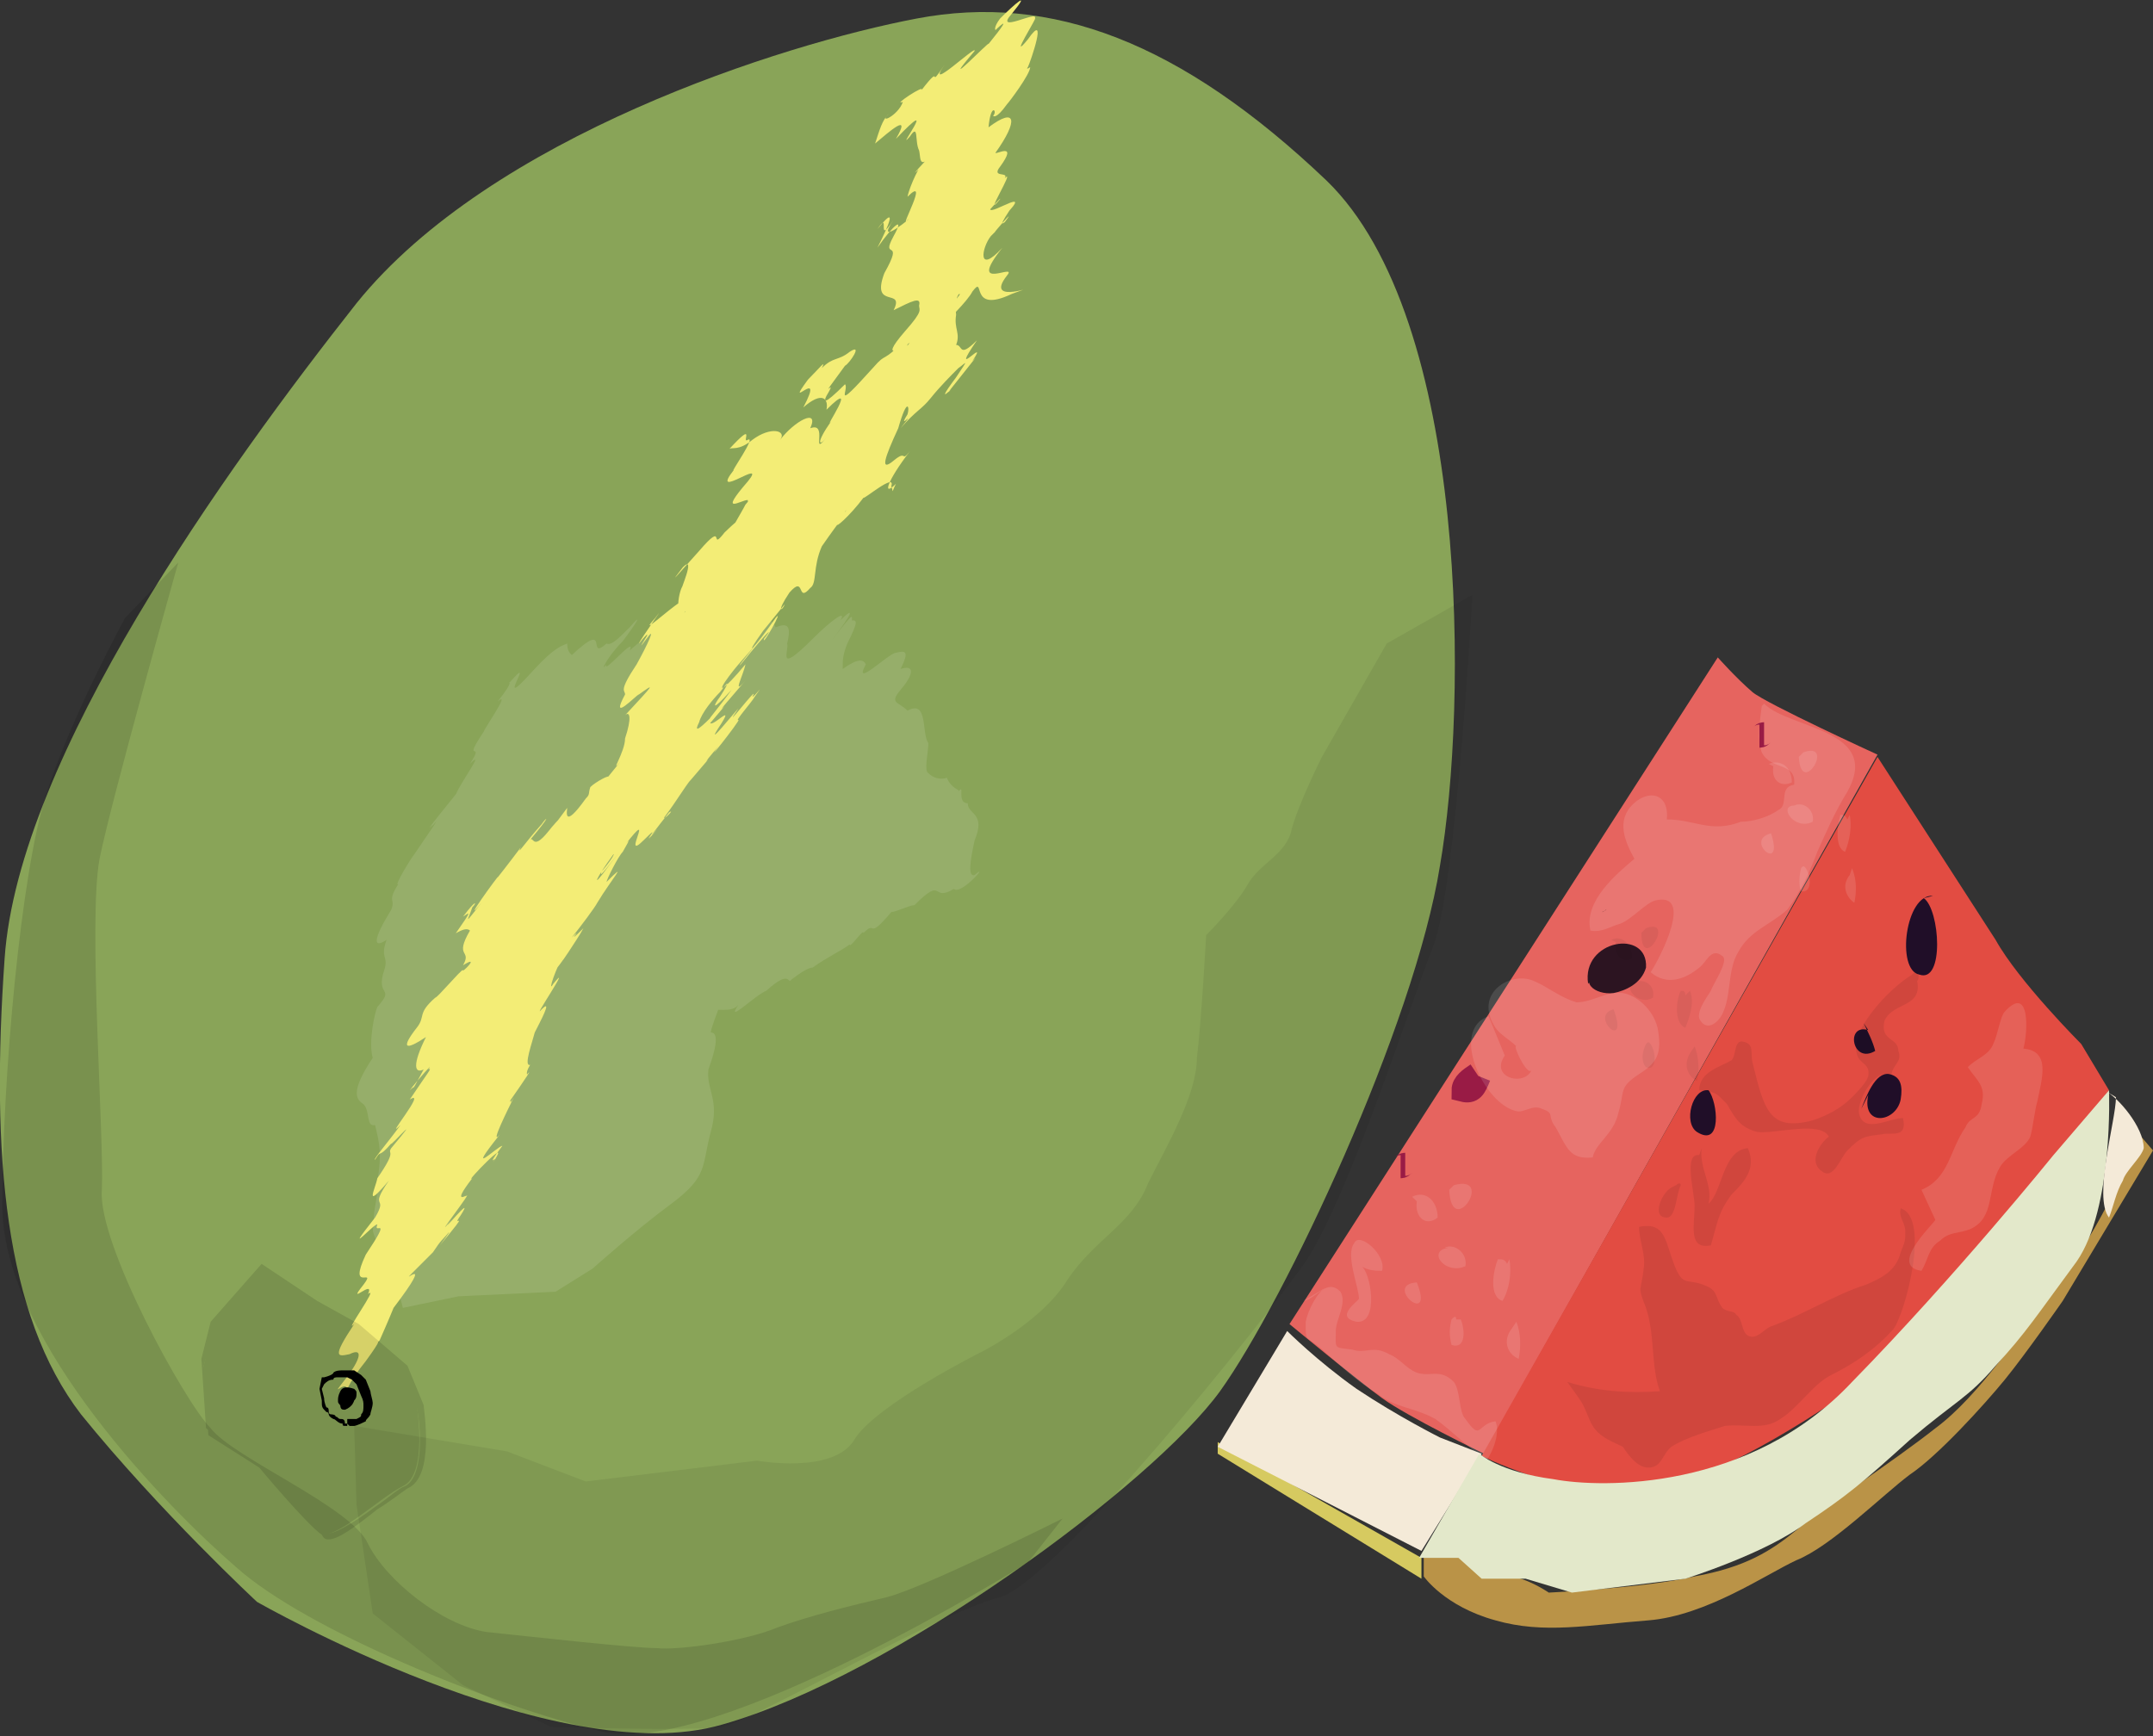 <svg xmlns="http://www.w3.org/2000/svg" viewBox="0 0 93 75"><rect x="0" y="0" width="93" height="75" fill="#333333" stroke="none"/><path fill="#89A458" d="M11.1 69.2s12.9 7.4 20.1 5.3c7.4-2.1 18.6-10.4 21.5-14.4 2.8-3.9 8.4-15.8 9.5-22.7 1.2-6.9 1.3-23.6-4.9-29.6-6.3-6-11.9-8.1-17.7-7-5.8 1.1-18.4 5.1-24.2 12.3C9.8 20.2.8 32.7.2 41.4c-.6 8.5 0 15.4 3.3 19.7 3.4 4.2 7.6 8.1 7.6 8.1z"/><path fill="#FFF" d="M16.2 52.9c-.2-.3.2-1.3.1-1.9.2-1.1.1-1.6-.1-2.4-.4.1-.2-.6-.5-.9-.3-.2-.6-.5.4-2-.2-.7.1-2 .2-2.2.8-.9-.1-.4.3-1.6.2-.6-.2-.5.1-1.3-.6.4-.6 0 .2-1.3.2-.5-.2-.3.3-1.1-.2.1.6-1.2.7-1.3.6-.9 1.4-2 .6-1 .7-.9-.9 1 1.2-1.6.2-.5 1.3-2 .6-1.3.7-1.1-.4.1.6-1.4 0-.1 1.2-1.8.6-1.3.8-1 .4-.8.5-.8 1.3-1.5-.8 1.5 1-.5 1-1.1 1.3-1.1 1.5-1.2 0 .3.1.4.2.5 1.7-1.6.6.3 1.5-.5.2.1.5-.2 1-.7.6-.7.3-.2-.3.6-.7.7-1 1.4-.7 1-.2.5 1.3-1.3 1-.6.9-.8 1.7-1.3 1.5-.5.4 0 1.3-.6 1 .1-.3.7 1-.6 1-.6-.4.5.5-.2 1-.2.9-.5 1.6-.3 1.8.2.5-.2.7-.1.5.7.1.3-.5 1.4 1.1-.2.8-.8 1.5-1.3 1.2-.8.6-.6.6-.4-.4.9 1-1.3.9-1.1.9-.9.2 0 .3 0-.2 1-.2.5-.2.7-.2 1.1.7-.5.9-.4 1-.2-.6 1.1 1-.5 1.3-.5.4-.1.6-.1.2.7.6-.2.6.2 0 .9-.5.6-.1.5.3.9.9-.5.6 1 .9 1.4 0 .4-.2 1.2 0 1.3.2.2.5.3.8.2.2.5.6.5.5.6.3-.4-.1.5.4.5 0 .5.8.4.3 1.6-.2.9-.3 1.6 0 1.5.7-.6-.6.9-.9.6-1 .6-.4-.6-1.7.7-.2 0-.8.3-1 .3-1.1 1.3-.6.3-1.2.9 0-.2-.6.7-.6.5-.4.3-.9.5-1.6 1-.3 0-1 .6-.9.5-.2.3 0-.5-1.1.5-.5.2-1.8 1.5-1.2.6-.3.4-1 .1-1.2.3.9-1.2.1.3 0 .9.5 0 0 1.3-.1 1.6-.1.9.5 1.3.1 2.7-.4 1.5-.1 1.9-1.7 3.1-1.5 1.1-3.4 2.8-3.4 2.8l-1.6 1-4.2.2-2.4.5s-.2-.9-.6-1.7c-.4-1.1-.9-1.6-.6-1.9z" opacity=".11"/><path d="M7.7 24.3S4.8 34.6 4.3 37.1c-.5 2.7.2 11.9.1 14.3-.2 2.3 3.6 9.2 4.7 10.3 1 1.3 6.1 3.4 6.8 5 .8 1.6 3.2 3.5 5.1 3.8 1.9.2 6.4.7 7.4.7.9.1 3.8-.3 5.2-.9 1.4-.5 3-.9 4.7-1.3 1.6-.4 7.6-3.4 7.6-3.4l-1.5 1.9S30.8 76 26 74.8c-4.7-1.1-12.8-4.4-15.8-7.1C7.3 65.2.2 58 .1 52.2c0-5.6.8-14.5 1.9-17.9 1.1-3.4 3.4-7.6 3.4-7.6l2.3-2.4z" opacity=".12"/><path d="M16.5 61.8l5.4.9 3.4 1.3 7.4-.9s3.3.6 4.2-.9c.9-1.5 5.5-3.8 5.5-3.8s2.6-1.3 3.7-3.1c1.2-1.8 2.8-2.4 3.5-4.2.8-1.6 2.1-3.8 2.1-5.4.2-1.6.4-5.3.4-5.3s1.3-1.3 1.8-2.2c.5-.9 1.7-1.3 1.9-2.4.3-1.1 1.3-3.1 1.3-3.1l2.8-4.9 3.7-2.1s-.7 12.7-1.7 15.2-3.6 10.7-5.5 13.6c-2 2.8-10.7 13.7-13.2 14.5-2.5.6-10.6 5.3-12 5.6-1.3.2-7.4 0-7.4 0L20 72.8l-3.9-3.1-.7-4.7-.1-3.4 1.2.2z" opacity=".07"/><linearGradient id="a" x1="302.312" x2="316.094" y1="57.46" y2="57.46" gradientTransform="matrix(.004 .004 -.004 .004 -558.043 -744.712)" gradientUnits="userSpaceOnUse"><stop offset="0" stop-color="#fff"/><stop offset=".172" stop-color="#fffefb"/><stop offset=".343" stop-color="#fefdef"/><stop offset=".513" stop-color="#fcfadb"/><stop offset=".685" stop-color="#f9f7bf"/><stop offset=".854" stop-color="#f6f29b"/><stop offset="1" stop-color="#f3ed76"/></linearGradient><path fill="url(#a)" d="M1.2 54c.2-.3.8.5 1.3 1.4.1.6.8.5 1 1 0 .7.7.3.7.6.3.2.4.9 1.1.7.5.2 1.2 0 .9.5.5.2-.2 1.2 1 .3-.5.9.1.9.3 1 .6-.4 1.2-.6 1.3-.7-.3.4 1-.9.6-.4-.6.7.3.5 1 .5.5.4.5 1.5 1.3.7.6-.2.6 1.6 1.6.4.4-.5.1 1.1.9.2 0 0 1-.7.2.3.1-.1-.2-.8-1 .3.5-.5-.6 0-1-.2 0-.3 0-.8-.4-.7-.1-.3-.3-.3-1.2.5.9-1.6-.7-.2-1.3-.1-.6.1-.4-.6-1.2-.2.3-.9.1-1.3-.7-.9-.3-.3-1.4.5-1.3 0-.2-.8-1.9-.3-1.9-.9-.2-.5-.6-1-1.1-1.4-.6-.2-1.7-1-1.3-1.4 0 .1-.9-.1-.8-.5-.2.1-.4-.6 0-1z"/><linearGradient id="b" x1="302.073" x2="316.004" y1="57.376" y2="57.376" gradientTransform="translate(-558.244 -742.056) scale(.006)" gradientUnits="userSpaceOnUse"><stop offset="0" stop-color="#fff"/><stop offset=".172" stop-color="#fffefb"/><stop offset=".343" stop-color="#fefdef"/><stop offset=".513" stop-color="#fcfadb"/><stop offset=".685" stop-color="#f9f7bf"/><stop offset=".854" stop-color="#f6f29b"/><stop offset="1" stop-color="#f3ed76"/></linearGradient><path fill="url(#b)" d="M13.4 61l-.2-.2c0-.1.1-.1.1-.1 0 .1-.1.1-.2.1-.3.2-.6.2-.9.2h-.1v-.6l-.1-.2h-.1l-.2-.1c0-.1-.1-.1-.1-.1-.1 0-.2.1-.9.6l-.2-.2c.2-.3.2-.5.2-.5-.1 0-.4.2-.6.2-.2.2-.6.3-.9.4h.1c-.2 0-.3-.1-.5-.2-.2-.2-.2-.2-.6 0l-.3.2.2-.4c.1-.3.2-.6 0-.7-.2.1-.4.2-.6.2h-.2s-.1 0-.1-.1c-.1 0-.2-.1-.2-.1-.2 0-.2.1-.2.1-.2.1-.6.2-.7 0-.2-.1-.2-.2-.2-.2-.1-.3-.4-.3-.9-.4-.5.1-1 .1-1.1-.4-.2-.5-.7-.9-1-1.3-.4-.2-1.3-.6-1.4-1.2 0-.1 0-.3.1-.4 0 0-.1 0-.2-.1-.2 0-.4-.3-.4-.4-.1 0-.1-.1-.2-.2-.1-.2-.1-.7.2-1 0-.2 0-.2.1-.2.2 0 .6.3 1.2 1.5.2.4.3.5.5.7.2.1.4.2.4.5s.2.3.4.4c.1 0 .3 0 .4.2l.2.2c.2.3.4.5.8.4.2.1.3.1.5.1s.4.2.6.3c0 .1.1.2.1.2.2.2.2.3.2.4v.2c.1 0 .3-.2.7-.3l.3-.3-.2.4c-.2.3-.2.5-.2.6h.3c.3-.1.5-.2.6-.1.4-.2.6-.4.6-.4l.2-.2c.3-.3.4-.3.5-.3h.1v.1c0 .2 0 .2-.1.3l-.2.3s0 .1.3.1h.9c.2.2.4.3.5.5 0 .1.1.2.1.2.1 0 .1.1.1.2.1.1.3 0 .6-.2h.2c.2 0 .3.2.4.4.2.1.2.1.2.2.1.2.2.3.2.3.2 0 .3-.1.6-.5.2-.1.2-.2.2-.2.2 0 .2.2.2.3v.2c.2-.2.3-.2.4-.2h.1c.2-.2.4-.2.5-.2h.1l.2.1c.1.1 0 .3-.3.6l-.2-.1v-.1h-.1c-.2.2-.3.2-.5.2 0 .1-.1.2-.3.3zm0-.8c-.2.2-.2.4-.4.5h.2c.1 0 .2-.1.3-.1h.2c0-.1-.2-.2-.2-.2l-.1-.2zM8.6 60c.2 0 .2.1.4.2l.2.2v.1l.1-.1c.2 0 .5-.2.8-.3.2-.1.3-.2.6-.3l-.1-.1c-.2-.2-.2-.4-.4-.5h-.8c-.2 0-.4 0-.6-.2l-.2.2c-.1.1-.2.2-.3.2h-.1c.1.2.1.4.1.8.2-.2.3-.2.3-.2zm-7.2-5c-.2.1 0 .2.2.4.1.1.2.1.2.2.1.1.1.2 0 .2v.2c.1.4.8.8 1.3 1 .5.5.9.9 1.3 1.5 0 .2.2.2.7.4.5.1 1 .1 1.1.5v.1c.1 0 .3-.1.5-.1h.1V59c-.6.4-.6-.1-.7-.3 0-.2 0-.2-.1-.2h-.2v-.3c-.1-.1-.2-.1-.3-.1-.2 0-.3-.1-.5-.1h-.2c-.3 0-.6-.2-.7-.5-.1 0-.1-.1-.2-.2h-.1v-.1h-.1c-.2 0-.6-.1-.6-.6-.1-.1-.2-.2-.4-.3-.2-.1-.6-.2-.6-.7-.7-1.3-.9-1.3-1-1.3-.1.2-.2.5-.1.5 0 .2.1.2.1.2h.3z"/><linearGradient id="c" x1="308.268" x2="316.021" y1="63.141" y2="63.141" gradientTransform="matrix(.004 .004 -.004 .004 -558.043 -744.712)" gradientUnits="userSpaceOnUse"><stop offset="0" stop-color="#fff"/><stop offset=".172" stop-color="#fffefb"/><stop offset=".343" stop-color="#fefdef"/><stop offset=".513" stop-color="#fcfadb"/><stop offset=".685" stop-color="#f9f7bf"/><stop offset=".854" stop-color="#f6f29b"/><stop offset="1" stop-color="#f3ed76"/></linearGradient><path fill="url(#c)" d="M7 64.8c-.3.4.6-.5 1-.5.6-.2 2.1-1.8 1.1-.6.1-.1.6-.4.9-.6.1 0 1.5-1 1.3-.4.8-.5 1-.9.6-.5-.6.9 1.8-1.5 1-.5.4-.5.5-.2.7-.5.2-.2 1.6-1.5.7-.5 0-.1-.3 1.3.1.5.2-.1-1.6 1.2-1.7 1-.2.2-1 1.2-.7.7-.6.5-.8.5-.9.5-.4.4.1-1.2-1.3.6-.2.4-.6.1-.8.5.2-.2-.9.9-.7.9-.4.7-.5.6-.5.6l-.7-.7c.1 0-.4-.2-.1-.5z"/><linearGradient id="d" x1="308.033" x2="315.96" y1="63.017" y2="63.017" gradientTransform="translate(-558.244 -742.056) scale(.006)" gradientUnits="userSpaceOnUse"><stop offset="0" stop-color="#fff"/><stop offset=".172" stop-color="#fffefb"/><stop offset=".343" stop-color="#fefdef"/><stop offset=".513" stop-color="#fcfadb"/><stop offset=".685" stop-color="#f9f7bf"/><stop offset=".854" stop-color="#f6f29b"/><stop offset="1" stop-color="#f3ed76"/></linearGradient><path fill="url(#d)" d="M7.9 66.1l-.2-.1-.7-.7c-.1-.1-.4-.2-.3-.4l.1-.2.2-.1c.2-.3.6-.5.9-.5H8c.2-.1.8-.5 1.1-.9.2-.2.2-.2.3-.2h.1v.1c.2-.1.3-.2.4-.3.1 0 .2-.1.3-.2.3-.2.8-.5 1-.5.1 0 .2 0 .2.1.1-.1.3-.2.3-.2s.1-.1.1-.2l.2-.2h.1c.2-.1.2-.1.2-.2.6-.5.6-.5.7-.5.1-.1.2-.1.3-.1 0 0 .1 0 .1-.2.1-.1.9-.9 1.1-.9h.1l.2.1c0 .1 0 .2-.3.5v.1c0 .1-.1.2-.1.4l.1-.1h.1l.1.2-.1.1c-.1.2-.2.2-.2.2-.9.7-1.3.9-1.4.9l-.5.5c-.4.4-.6.4-.6.4h-.1c-.4.2-.6.2-.6.3 0 0-.1.2-.2.2s-.2-.2-.2-.2 0-.1-.1-.1-.3.1-.9.9c-.2.2-.4.2-.5.2-.1 0-.2.1-.2.1 0 .2 0 .2-.5.7-.1.1-.3.2-.3.2 0 .7-.2.8-.4.8zM7 65c0 .1.2.2.2.2l.7.6s.2-.1.4-.3c0-.2.1-.2.4-.4.1-.1.1-.3.3-.4l.1-.1c.1-.3.2-.4.5-.4.2 0 .2-.1.3-.2.7-.9.9-.9 1-.9.2 0 .3.2.3.3.1-.2.4-.2.7-.5l.2.1.2-.2c.2-.2.4-.4.6-.5l.1-.1c.2-.1 1-.5 1.3-.7 0-.2 0-.3.1-.7v-.1h.1l-.1-.1c-.2.2-.5.5-.6.5-.1.1-.2.2-.3.2-.1 0-.2 0-.4.3l-.1-.1c-.1.1-.2.2-.5.4-.5.3-.6.5-.6.5l-.2.2v-.1c-.2.1-.2.1-.2.2l-.4.3.1-.3c-.2-.1-.7.3-1 .4-.2.1-.3.2-.3.2-.1.1-.2.3-.5.5l-.2.2-.1-.1c-.4.3-.8.7-1.2.8h-.1c-.1-.2-.6.1-.8.3.1-.1 0-.1 0 0z"/><linearGradient id="e" x1="315.026" x2="317.613" y1="66.268" y2="66.268" gradientTransform="matrix(.004 .004 -.004 .004 -558.043 -744.712)" gradientUnits="userSpaceOnUse"><stop offset="0" stop-color="#fff"/><stop offset="1" stop-color="#f3ed76"/></linearGradient><path fill="url(#e)" d="M14.9 61.3c-1.1 1.4-.7 1-.6 1.5.4-.2-.2.9-.6 1.8 0 .5-.3 1.4.1 1.7-.2 1.2-.1 1.6.2 1.8-.2.7.3.5.2 1.2.2.5-.1 1.3.1.9-.1.1.5.5.4.6-.1.2.8.7 1 .5.2-.2.6-1.5.3-1.8 0-.4.2-1.3-.1-1.5.1-.8.8-2.3-.2-1.3.2-.9-1-.9-.4-1.8.9-1.1-.7.2.3-1.2.1-.2-1.5-.1-.3-1.7.4 0 .1-1.2-.4-.7z"/><linearGradient id="f" x1="316.33" x2="327.014" y1="66.587" y2="66.587" gradientTransform="matrix(.004 .004 -.004 .004 -558.043 -744.712)" gradientUnits="userSpaceOnUse"><stop offset="0" stop-color="#fff"/><stop offset="1" stop-color="#f3ed76"/></linearGradient><path fill="url(#f)" d="M25.6 70.6c.2-.2-1-.3-1.7-1-.5-.3-1-.7-1.4-.9-.3-.5-.7-.6-.9-.7.2-.7-.2-.7-.5-1-.5 0-.8-.2-1.1-.6-.1-1.2-1.1-1.2-1.3-1.4.1-.8-.2-1.3-.9-1.3-.6-.1-.8-.5-.8-.9-1.3 1.3-.2-.9-1.1-.5-.5-.1.8-2.1-.2-.9-.5.6-.2.5-.2 1.2-.8 1.3-.2.9-.5 1.5-.3.7 1.1-.7.8 0-.9 1.3-.6 1.2.1.9.2.3.9 0 1 .6.6-.1.2 1.3.9 1.3.6.2.4 1.3.9 1.4.3 1.1 1.1 1.4 1.1 1.6-.1.7.5.7.9.9.6.1.5.9.9.6.3.5.7.3 1 .6.3.3.2.3.9-.2.3.2.4-.2.7-.5-.1 0 1.3-.5 1.4-.7z"/><linearGradient id="g" x1="317.638" x2="327.14" y1="63.719" y2="63.719" gradientTransform="matrix(.004 .004 -.004 .004 -558.043 -744.712)" gradientUnits="userSpaceOnUse"><stop offset="0" stop-color="#fff"/><stop offset="1" stop-color="#f3ed76"/></linearGradient><path fill="url(#g)" d="M20.4 62.3c-.4.7 0 .7.3.9.2.1.6.1 1.2-.5 1.5-1.5.5 1 1.4.5.6-.5.7-.1 1.3-.5.6-.3.2.4 0 .7-.5.6-.6 1.8.7.6-.6 1-.2 1.3.5.6-.2.3 0-.3-.7.5-.4.5 0 .1-.2.4-.4.5-.9 1-.4.3-.2.2-.5-.2-.9 0 .2-.5-.9-.2-1.1-.2-1 .9-.5-1.4-1.2-.9-.5.4-1 .6-1.1.4-.5.2-.7 0-.2-.9-.6.5-1.1-.5-1.1-.5.7-1.4-1.7-.1-1-1-.6.8-.8-.1-.7-.2-.7.9-.2-.9-.6-.5-.2.2-.2-.6-.4-.5.1-.2 0 .3.2.6.9-.5.7.5 1.7-.2.6 0 1 .2 1.5.2 1-.5.3.6.8.2z"/><linearGradient id="h" x1="316.806" x2="338.241" y1="57.432" y2="57.432" gradientTransform="matrix(.004 .004 -.004 .004 -558.043 -744.712)" gradientUnits="userSpaceOnUse"><stop offset="0" stop-color="#fff"/><stop offset="1" stop-color="#f3ed76"/></linearGradient><path fill="url(#h)" d="M15.8 60.2c.2-.2 1.7-1.3 1.6-.2.4 0 .6.2 1.4-.5 0 .4 1.3-.9.6.1 1.5-1.6 1.3-.9 1.3-.4 1.3-1.2.3.5 1.1-.3.6-.9 1.4-1.6 1.3-1.2.3 0 .3.4.3.8 1.1-.6 1.3-.1 1.7-.5-.1.2.5.1 1.5-.5 1.1-.9 1.4-.5 1.6-.5.6-.5.3.1 1.1-.5.8-.7.9-.5 1.2-.5-.4.5 1.3-.5 1.3-.2.3.2 1-.1 1.5-.5.4-.2 1.1-.9 1.1-.8-.2.2.3-.4.7-.8.2-.2.6-1.3.5-.7-.2.5.1.5-.2.9.2-.3-.5.6-.5.5.5-.5.8.2.9 0-.5.6 1-.8.6-.4.2-.2.4-.3.5-.1.2.2-.7.9-.3.5-.5.5-1 .7-.8.3.2-.2 1-.2 1-.1.2-.2-.5.3-.5.3.6-.7-1.1.6-.7.2 0 0-.3.2-.5.3-.7.9-1 .5-.7.1-.2.3-.8 1.1-.2.4 0 0-.5 1.1.2.1 0 0 .8-.4.7-.3 0 0 .9-.5.5.2-.5.5-.2.5-.7.3-.3-.2-.9.3-.7.2-.4.5-.2.5-.2.5-.2.1-1.7 1.5-.9.5-.3.4-.2-.5-.6 0 .2-.2-1 1-.9.4-.2 0-1.3.8-1.5 1-.2.2-.9-.2-1.5.5.1-.2-.7.1-.7 0 .5-.7.2-.7-.5.2-.9 1-.1 1 0 .5-.5.3-1.5.5-1.6.4-1.2 1-.5-.5-1.3.2-.9.5-2.1.8-1.7.3 0 0-1-.5-1.5.1-.9 1.1-.8.5-.3-.5-.6.3-.6 0-1.1.6-1 1.3-1.7.9-1-.1-.2.3-1.2.3-.7-.2-.3.3-.3-.5-.8 0 .3-.4-.6.3-1 .7-.2 0-.7.4 0-.5-.7.9.3-.7-.2-.1-.4.5.3-1.7-.6-.5-.4.4 1.2-1.5.2-.2z"/><linearGradient id="i" x1="317.629" x2="335.757" y1="53.524" y2="53.524" gradientTransform="matrix(.004 .004 -.004 .004 -558.043 -744.712)" gradientUnits="userSpaceOnUse"><stop offset="0" stop-color="#fff"/><stop offset="1" stop-color="#f3ed76"/></linearGradient><path fill="url(#i)" d="M16.3 59.5c.6-.9.6 0 1-.4.2-.4-.2.4.2-.1.8-.9.1.2.7-.4.2 0-.2 1 1.2-.5.3-.2.9-.9.4-.2.2 0-.2.3.7-.9-.6.6-.5.5-.1.2 0 0 .6-.5 1.1-1.1.9-.9 1.3-1.1.9-1-.6.2 1.9-3.3.4-1.4-.5.5 1.9-1.3 1.3-.4.4-.4 1.1-.7.8-.2.6-.6.8 0 .8-.2-.8.7.2-1-.2-.7-.1.1 1.2-1.1.9-.7-.2.2.6.5.9 0-.2.2.2.2.6-.2.3-.2.6-.5.7-.6.5-.5 0 .2.6-.5.2-.2.9-.2.9-.4.6-.8 1-1.3.4-.6-.1.1 1-.6 1-.7l1.1-.3s.5-.9.6-.5c.1.3-.2.9-.2.9l.7-.1.5-.3s.4.2.2.3c-.2.2-.6.7-.6.7s-.2.6-.2.5c.2-.2 0 .7-.2.8-.1 0-.4.5-1 .8-.6.7-1.3 1-1.6 1.2-.6.5-.7.5-.8.5.2-.3-1.5.9-1.2.5-.4.5-.7.7-.6.5.3-.3-.2 0-.5.2.6-.6-1.2.6-1.2.6.4-.5-1.1.3-1 .2.3-.3-1.5 1.2-.6.2 1-1.1-1.2.8-.9.4-1 1.2-.6.9-.4.5.5-.5.4-.9-.7.5.8-1.1-1.6 1.2-.9.2 0 0 0-.2-.6.4-.9.9-.4.3-.9.5.1-.2.1-.9-1.7.8-1.4 1.1-1.2.1-1.8.8 0-.3-.1-.6-.7.2z"/><linearGradient id="j" x1="315.796" x2="326.146" y1="54.287" y2="54.287" gradientTransform="matrix(.004 .004 -.004 .004 -558.043 -744.712)" gradientUnits="userSpaceOnUse"><stop offset="0" stop-color="#fff"/><stop offset="1" stop-color="#f3ed76"/></linearGradient><path fill="url(#j)" d="M24.6 48.1c.3-.2-.1 1.3 0 1-.2.2-1.7 2.3-1.2 1.6.2-.3-.9.9-1.3 1.4-.6.8-.3.2-.7.6-.4.6.3-.2.2-.1-.2.4-.1.3-1 1.6-.2.3-.6.9-.9 1.4-.2.2.2-.1.1 0 0 0-.8.9-.9.9-1 1.1-1.6 1.8-1 .9 1-1.2-.6.4-.6.3.6-.8.1-.2-.3.3-.5.5-.6.8-.2.2-1.3 1.5-1.3 1.3-.8.8-1 1.2.3-.5-.6.5-.2.2.1.7.1.7.2-.2.4-.7.5-.9.3-.5-.3.1-.8.7.3-.5.8-1.1.6-1-.2.1-.1-.2-.9.9-1.2 1.5.5-.8.6-1-.5.7.5-.6.9-.9.4-.4-.2.3.6-.9-1.2 1.4.5-.9.5-.9 1-1.2 1.3-1.5.8-.9.6-.7.2-.6.2-.7.4-.5 1-.9 1-1.1.9-1 0 .3.9-.7-.6.8-.4.3.4-.6-.2.3 1-1.5.7-1.2.3-.4.5-.3.6-.5-.1.2-.2.5.6-.5.9-1.1.6-.5.5-.4-.2.5.5-.6.5-.6-.6.7.3-.4.3-.4-.1.2 1.1-.9.6-.2.3-.5.2-.5 0-.3z"/><linearGradient id="k" x1="119404.391" x2="122122.773" y1="30.019" y2="30.019" gradientTransform="matrix(.004 .004 -.004 .004 -558.043 -744.712)" gradientUnits="userSpaceOnUse"><stop offset="0" stop-color="#fff"/><stop offset=".172" stop-color="#fffefb"/><stop offset=".343" stop-color="#fefdef"/><stop offset=".513" stop-color="#fcfadb"/><stop offset=".685" stop-color="#f9f7bf"/><stop offset=".854" stop-color="#f6f29b"/><stop offset="1" stop-color="#f3ed76"/></linearGradient><path fill="url(#k)" d="M14.9 59.6c.7-.9.8-1.4.2-1.1-.5.1-.8.2.2-1.3-.5.5 1.1-1.7.6-1.3.3-.7-1 .6-.2-.4.6-.8-.7.4.1-1.3 1.2-1.8.3-.8.5-1.3-.1-.1-1.6 1.6-.1-.3.6-1-.3-.3.6-1.6-1.1 1.3-.6.4-.5-.1.9-1.3.4-1 .6-1.3 1.5-1.8-.1 0 0-.2-.6.7-.4.2-.7.7-.1 0 .6-.8 1.1-1.5-.8.8 1.2-1.6.4-1.1.8-1.2 1-1.4.8-1.3.3-.4-.5.5-.8.9.3-.3 0 .2.6-.9-.4.2-.5-.2.1-1.4-.9.6-1.1.5-.4-.4.4-.5 0-.6.8-1.3.1 0 1.1-1.2 1.2-1.2-.1.2.8-.7 0-.2.4-.7-.4-.3.3-1.5-.2-.2-.7.2-.6.1.7-1 .6-.9.3-.7.6-.8.6-.6.4-.4-.2.6-.4.8.4-.2-1 1.2.8-1.3.7-1.1 0 0 .4-.5 1-1.3-.2.4.1-.1.9-1 .2-.3.5-.5-.6.8.3-.5.1.5.9-.5.3-.4 1.2-1.3.4-.4 0 0-.4.5-.5.6.1-.1 0 0 .9-1.2 0 .1-.2 1 .8-.4.2-.2.1-.2.2-.5.2-.2.9-.6.8-.4-.4.5-1 1.3-.3.3.1-.1-.1.1.8-1-.5.6.2-.4.2-1 .3-.9.2-1.2 0-1 1.3-1.4 1.3-1.4.6-.9-.1 0-1.3 1.3-.6 0 0-.2-.3-.1.5-1.3.5-.9.8-1.6.5-1.2-.9 1.2.6-.9-.4.3 0-.1 1.3-1.9.7-1.1-.8.9.6-.4 1.1-.7-.3.6.6-.3.9-.6.6-.5.2-.2-.7 1-.2.3.4-.5.8-.9.2-.2 0 0-.4.5-1 1.3-.7-.5-.5-.7-.2.4.6-1.4 0-.8-.7.9-.2.3.7-.7 1.2-1.4.4.1 1.1-.8.3-.3 1-.9.6-.5-.6.8.1-.3.3-.7.9-1.1.1.4.1-.2-.3 0-1.3.7 0-.8.9-1.1-1.7.9-.6-.5-.2.2 1-1.5.6-1.3-.3.2.4-.9-.8.4.1-.1.4.1 1-.4.8-.6 1.5-.4 1.2 0 .6-.8 1.7-1.4 1.3-.5.8-.3 0 1.3.7.4-.3.4-.5.3.2-.7-.4.5 1.3-2-.2-.5.1-.5-.2-.8-1-.1 1-1.9-.9.3.2-1.2.5-.5.8-.9.6-.5.5-.5.7-.3 1.2-.7.6-.4 0 .5-.2.6-1.4 1.9-.2.3-.8 1.3-.1.2-.2.5.8-.5.2.2-.6 1.3 1.2-.7.7-.8.2 0 1.7-1.5-.4.8-.1.7-.4 1-.2.3-.6.5.3-.6-.1.1-1.5 1-.2-.5.8-.9.6-.9.6-1.1.1-.4-.3-.2-1.1.2.5-1-1 0-.4-1.6.9-1.6-.2-.5.4-1.6.5-.9 0-.5-.7.5 0 0 1.2-2.3 0-.8.6-.9-.1.8.7-.4-.9 1.3 1-.3.6 0-.4.5 1-2 0-1 .1-.5.6-1.5.6-1.3-.7.7.1-.2.8-.9.9-1.2.7-.9.3-.3-1.3 1.6-1.1.9-1.2.5-.2-.4 0-1.2-.4-.6-.7.8 1.4-2-.6.1.7-1.2-.3-.3-.9.2.2-.6.3-1 .6-1.3-.5.5.4.1.6-.5-.5.2 1-.8.8-.5 1-1.3.2.1 1-1.1-.9 1.3 1.4-.9 1.3-.6-1.7 2 .7-.5.6-.3 1.3-1.6.2-.5.3-.6 0 0-.1-.1.2-.5.6-.6 1.4-1.3.5-.2-.8.9 1.2-.2 1 .2.2-.2-1.2 2-.3.9.9-1.3.1 1 0 1.2-.5.7-.6.8-1 1.3-.6.7-.1-.1.5-.8l-.5.5c1.4-1.7.7-.7 1.1-1 0 .3-.9 1.5-1 1.6-.5.7-.6.5-.6.5.2-.2-.1-.6-.2.5 1.2-.9 1.3-.3.3 1.1 0 .1 1-.5.2.6-.4.5.4.2.2.5.5-.5-1 1.9-.2.9.1-.2-1.4 1.6-.3.2-.7.9 1.7-.8.7.3-.6.9-.1.4-.2.5.6-.8-.6.6-.4.4l-.2.2c-.4.5-.6 1.7.5.5-1.6 2 .7.6.2 1.2-1.1 1.4 1.8.2.2.8-1.9.9-1.1-.9-1.7-.1-.2.4-1.2 1.4-1.2 1.3-.3.2-.2 0 .6-1.1.2-.2-.2-.2-.1.8-.1.6.2.8 0 1.3.3 0 .1.6.9-.2-1.3 1.9.6-.3-.2.9.7-.8-1.6 2-.9 1.2-.4.4-.4.3.2-.5.6-.9.4-.6.1-.4-.3.3-.8.8-1.2 1.3-.4.5-.6.5-1.3 1.3.8-1-.2.2.3-.6.1-.3 0-.8-.4.6-.6 1.3-.8 1.9-.2 1.4.6-.5.3.1.7-.4-1 1.3-1.2 2-.6 1.4-.2.4-.1.4-.2.1.2-.6-1.2.6-1.2.5-.6.8-1.3 1.4-1.1 1.1-.5.5.5-.7.6-.9 1.3-1.4-.6.9-.8 1.1 1.2-1.6 1-1.3 1-1.3.2-.2-.2.3-.5.6 0 .2-.1.2-1 1.5-.4.9-.2 1.6-.5 1.8-.6.7-.2-.6-.9.2-.6.9-.3.8-.2.5-.4.5-1.3 1.6-.9 1.1-1 1.4-.4.8.5-.5.4-.5-.6 1.3-.5.9.4-.5.3-.5-1 1.1-.2.2.2-.3.6-.8-.7.8-.8.9-1.1 1.3-.6.8-.3.7.7-.5-.1.5-.6 1.4 0 .7-.6.7-1.3 1.5-.9 1.1 0 0-1.9 2.3-.6.5-.2.2.4-.5.9-1.2-.9 1-.8.7-.5.3.2-.3.6-1 0-.2-.3.3-.8.9-.9 1.3-.2.4-.1.4.5-.2-.3.9 1.3-1 .3.5-.5.8.7-.7.9-.9-.9 1.3 1-1.2.6-.5.1 0 .6-.7.1 0-.1.2-.9 1.1-.7 1 .1 0-1.8 2.4-.7.9.9-1-1.1 1.3-.6.8-.6.7-1.1 1.3-.7.8-.4.5-.6.9-1.2 1.7-.1.2.5-.4.2-.2-.4.5-1.4 1.8-.5.7-1 1.1.4-.5-.6.5s.6-1.6-.8.2c-1.1 1.4-1.1 1.4-1 1.1-.1.2.6-.7.5-.7-.8 1.1-1 1.6-.2.5 1-1.3 1-1.3.6-.6-.2.2-.7 1.2-.7 1.3 1-1 .2-.1-.4.9-.1.2-.7 1-1.1 1.5.6-.6-.4.5.5-.4-.2.4-1.3 2-.7 1.1-.3.5-1.3 1.7-.2.2-.2.2-.7 1.6-.4 1.1.9-1.1-1 1.7-.5 1.1.5-.5-.1.6-.3 1-.1.4-.5 1.5-.2 1.4-.3.5 0 .4-.2.5.4-.5 0 .1-.7 1.1.2-.2-.1.3.2-.2-.2.4-1.1 2.2-.6 1.6-1.6 2-.1.5.1.5-.9 1.2 0 .2-.4.7.9-1.3-1.3 1-.9.7-1 1.3-.1.6-.3.8.5-.5-1.6 2.2-.6 1-.7.9 1.1-1.3.4-.2-.5.7.6-.5-.9 1.3.9-1.2-.1 0 .6-.8-.6.7-.5.5-.9 1.1l-.9.9c-.6.6 1.1-1-.8 1.5-.2.5-.6 1.4-.6 1.4-.2.2.2-.2-.6.9-.4.5-.6.8-.8 1.2-.1-.4-.8.5-.1-.4z"/><linearGradient id="l" x1="309.058" x2="316.514" y1="49.611" y2="49.611" gradientTransform="matrix(.004 .004 -.004 .004 -558.043 -744.712)" gradientUnits="userSpaceOnUse"><stop offset="0" stop-color="#fff"/><stop offset=".172" stop-color="#fffefb"/><stop offset=".343" stop-color="#fefdef"/><stop offset=".513" stop-color="#fcfadb"/><stop offset=".685" stop-color="#f9f7bf"/><stop offset=".854" stop-color="#f6f29b"/><stop offset="1" stop-color="#f3ed76"/></linearGradient><path fill="url(#l)" d="M14.7 59.8c-.5.7-.8-1.5-.8-1.5s.5-1.6-.2-.8c.4-.5-.2-1.3-.2-1.3-1 1.3.1-1 0-.8-.2.1-1 .2-.2-.9-.3.5-.5.1-.8-.1-.2-.3-.4-.6.3-1.6.5-.5-1.3 1.2.2-.9-.2 0-.8-.2-.2-1 .5-.5-.6-.8-.2-1.4-.3.4-.3-.9-.3-.9s-.2-.4-.1-.6c-.2.2.1-.7.2-1.5 0-.5.2-1.5.2-1.5l-.5-.5-.5-.1-.2.3s-.4 1.3-.1 1.1c-.2.5.2.7.1.8-.2.2-.4 1.2-.1.8 0 0 0-.6-.2-1.2 0-.8-.2-1.1-.2-1.3-.1.1 0-.9 0-.9s-.1-.5 0-.8c.1-.2.1-.9.1-.9l.1-.9s-.5-1.1-.4-1.2c.2-.2.2-.8.2-.8l-.6-.2.1.8-.2.9-.6.1-.5.3-.3.6v.5l.2.5.1.4.1.7-.7-.6-.3-.3h-.5s-.1.4 0 .8c.1.3 0 2.1.3 1.7-.3.4.5 1.1.3 1.4-.2.2.4.9.1 1.3.2-.2 0 1.3.2 1.7.2.3.7-.1.8.1.7-.5.5.5.5.5s.1.7.3 1.2c-.2.9.5.9.2 1.1-.6.8 1-.2.4.6-1.1 1.4 1 .7.5 1.4 1.1-1.5.3.5.6.2-.5.6.1.6.2.5.3-.4.2 1.1.3.8.6-.8.6 1 .6 1.2.4-.5-.4 1.6.3.9 0 0 1.8-1.3.5.5.2-.3-.5 1.2.2.3.9-1.1.6-.4 1-.5.3-.1.3.2-.3 1z"/><linearGradient id="m" x1="308.813" x2="316.379" y1="49.656" y2="49.656" gradientTransform="translate(-558.244 -742.056) scale(.006)" gradientUnits="userSpaceOnUse"><stop offset="0" stop-color="#fff"/><stop offset=".172" stop-color="#fffefb"/><stop offset=".343" stop-color="#fefdef"/><stop offset=".513" stop-color="#fcfadb"/><stop offset=".685" stop-color="#f9f7bf"/><stop offset=".854" stop-color="#f6f29b"/><stop offset="1" stop-color="#f3ed76"/></linearGradient><path fill="url(#m)" d="M14.5 60c-.2 0-.3-.2-.4-.7-.2.2-.2.2-.3.2h-.1l-.1-.1c-.2-.2 0-.2.1-.5 0-.2.1-.2.1-.2h-.1c.1-.1.1-.2.2-.2v-.4c-.2.1-.4.2-.5.3-.2.2-.2.2-.4.2h-.1l-.1-.1c-.1-.1-.1-.3 0-.7 0-.2.1-.4.1-.4l-.1-.1c0-.2 0-.9-.2-1.2-.1 0-.1 0-.2.2v.1l-.1.1c-.2 0-.2-.2-.2-.5v-.3c-.2.1-.5.1-.6-.1-.1-.1 0-.2.1-.5v-.3c0-.1.1-.2.1-.3 0 .1-.2.2-.4.5l-.2-.2.1-.1-.2-.1c-.2-.1-.6-.1-.6-.4-.1-.2 0-.5.3-.8l.1-.2c-.1.1-.1.1-.2.1-.3 0-.5 0-.5-.1-.1-.1 0-.2.2-.5-.2-.1-.5-.4-.3-1-.2-.2-.3-.7-.3-.9h-.1l.2-.2c0-.1.1-.4 0-.5 0 0-.1 0-.3.1l-.1.1-.2-.3H9c-.3 0-.5 0-.7-.1-.1-.3-.1-.9-.1-1.3v-.5h.1V48c.1-.1 0-.4-.1-.5-.1-.3-.2-.5 0-.6.1-.2-.1-.3-.2-.5-.2-.2-.2-.5-.2-.7-.1-.1-.1-.5-.2-1 0-.3 0-.6-.1-.8-.2-.4 0-.8 0-.8V43h.6l.9.8-.2-.8-.2-.5V42l.4-.7.6-.3.6-.1.2-.8.1-.8.8.3v.2c0 .1-.1.6-.2.8 0 .1.2.7.3 1.1l-.1 1c0 .2 0 .7-.1.9v.8c0 .4-.1.8-.1.9H11l.1.1v.2c0-.2.1-.4.1-.5l.3-.4.6.2.6.6v.1s-.3.9-.2 1.4c0 .2-.1.5-.2.8-.1.3-.1.6-.1.7h-.1l.1.1c-.1.1 0 .4.1.5v.3c0 .5.1.7.1.7l.2.1c-.2.2-.2.2.1.5.2.2.3.5.1.9-.2.2-.3.5-.3.5 0 .1.2.2.3.2h.2l-.1.2c-.4.6-.5.9-.6.9 0-.1.2-.1.2-.2l.2-.1h.1V53c0 .1 0 .2-.1.3-.8.9-.6 1.2-.4 1.4.1 0 .2.2.3.2.2.1.2.2.3 0l.2.2-.1-.1.2.1c-.4.5-.3.5-.3.6h.2l.2-.1h.1v.1c0 .1 0 .1-.1.4-.2.2-.2.4-.2.5 0-.1.1-.1.2-.2l.1-.1s.1 0 .2.2c.2.1.2.4.2.6h.1l.1.2c.1.1.1.2 0 .6.1 0 .2.1.2.1.1.1 0 .4-.3.8v.2c.6-.6.6-.5.7-.4h.2c.2 0 .2.1.2.2-.1.3-.2.6-.5 1.2.2 0 .1 0 0 0zm-.3-.9l.2.5.2-.1c.6-.6.4-.9.4-.9-.2 0-.2-.1-.2-.2-.1.3-.2.3-.6.7zm-1-1.8c0 .1 0 .1 0 0 .1.2.1.2 0 .6 0 .1-.1.2-.1.4l.1-.1v-.1h.1c.1-.1.4-.2.6-.2.2-.3.2-.5.2-.6l-.2.2-.2-.2c.2-.2 0-.6-.1-.9-.2.2-.3.2-.4.2h-.1c.1.3.1.6.1.7zm-.5-1.3c.1 0 .2 0 .2.2 0 0 0 .2.2.2 0-.2.1-.4.2-.8-.2 0-.2-.1-.4-.2-.1-.1 0-.3.2-.5-.2 0-.2-.1-.3-.2-.1-.2-.2-.2-.2-.2-.3-.4-.5-.7.1-1.5h-.3l-.1-.1c-.1-.1-.1-.2.5-1.1-.2-.1-.2-.2-.4-.3-.1-.2 0-.5.3-.8.2-.2.1-.3-.1-.5-.1-.2-.3-.4-.2-.7-.1-.1-.2-.5-.2-.8H12l.2-.2c-.1-.1-.2-.3-.1-.5 0-.1 0-.2.1-.7.1-.3.1-.5.2-.8 0-.5.2-1.2.2-1.4l-.5-.4h-.3l-.1.3c-.1.4-.2.9-.2 1l.2-.2-.2.2c-.1.3 0 .5.1.5 0 .1.1.2 0 .3 0 0 0 .1-.1.2v.3h.2l-.2.2c-.1.1-.1.2-.2.2h-.1l-.1-.1c-.1-.2 0-.5.1-.6 0-.2-.1-.5-.1-.6 0-.5-.1-.7-.2-.9 0-.1-.2-.3-.2-.4 0-.1 0-.4.2-.9 0-.1-.2-.6 0-.8.1-.2.1-.6.1-.9l.1-.9c-.4-.7-.5-1.1-.4-1.3.1-.1.1-.3.2-.6l-.3-.2-.1.5-.3.9-.5.1-.5.3-.2.5v.3l.3.9.1 1.1-1.3-1.2h-.3v.5c.1.2.1.5.1.9 0 .2 0 .7.2.8l.1.2c-.1.1 0 .3.2.6.1.3.3.5.1.7-.1.2 0 .3.2.5.1.3.2.5.1.8v.5c0 .4 0 1 .1 1.2h.7c.3-.2.5-.2.6 0 .1.2 0 .5 0 .7v.1c0 .2.1.6.2.9-.1.6.1.8.2.9.2.2.2.2.2.3l-.2.2.2-.1c.2 0 .5 0 .5.1.1.2 0 .3-.2.5-.2.4-.2.5-.2.7 0 .1.2.2.4.2s.2.1.3.2c.2-.2.3-.2.4-.2h.1l.1.1c.2.1.2.2 0 .6v.2l.2.1c-.2.2-.2.4-.2.4h.2s.1-.2.2-.2c.2 0 .2.3.2.5v.2c-.2.1-.2 0-.1 0z"/><linearGradient id="n" x1="309.262" x2="316.23" y1="55.568" y2="55.568" gradientTransform="matrix(.004 .004 -.004 .004 -558.043 -744.712)" gradientUnits="userSpaceOnUse"><stop offset="0" stop-color="#fff"/><stop offset="1" stop-color="#f3ed76"/></linearGradient><path fill="url(#n)" d="M8.4 52.2c.2-.1-.9.3-.2-.6.6-.7.2-.1.2-.2 0 0 1.2-1 .6-.3l.2.5c0-.1.2.8.6 1.4-.6 1.9.3 1.8.6 1.4.6-.8.6-.5.9-.4-.2.5.2.5-.1 1.5 1.1-.5.2 1.6.7 1-.2.4 1.1.5.6.9 0 .1.2.4.6.6.3.4.4.8.8.7 1-.9 0 1.2.6.4.9-1.1.6-.2.2.3-.4.5-1.6 1-.8.2-.4.5-1.1-.2-.8-.8.6-.7-1.1-.2-.6-.8.3-.3-1.7.8-.6-.6.2-.3-.1-1.3-.6-.6-1.5 1.8.2-1.6-.5-.8-.1.1-.9.1-.3-.5.7-.9.1-1-.3-.5-.2.2-.2-.7-.5-.5.3-.7.1-.8-.2-.5.1-.1.8-1.3-.1-.2.9-1.3.3-1.3-.2-.6-.5.6-.5-.2-.2-.4.3-.6-.3-.8-.6-.6z"/><linearGradient id="o" x1="302.925" x2="314.719" y1="49.893" y2="49.893" gradientTransform="matrix(.004 .004 -.004 .004 -558.043 -744.712)" gradientUnits="userSpaceOnUse"><stop offset="0" stop-color="#fff"/><stop offset=".172" stop-color="#fffefb"/><stop offset=".343" stop-color="#fefdef"/><stop offset=".513" stop-color="#fcfadb"/><stop offset=".685" stop-color="#f9f7bf"/><stop offset=".854" stop-color="#f6f29b"/><stop offset="1" stop-color="#f3ed76"/></linearGradient><path fill="url(#o)" d="M2.2 39.9s-.1 1.2.1 1.9c.2.6.6 2 .6 2s.1.3.4.2c.2 0 .3.6.5 1.3.1.7-.1 1.8.2 1.4.1-.1.6 1.4.5 1.7.5-.5.5 1.3.7 1.2.1-.1 1 .9 1 1-.5.5.8 1 .6 1.3.4-.5.2.4.4.8.1.5 1.1.5.9.9 0 0 .6-.2.3.9 1-.5.8.6.9 1.3-.2.5.9.5 1.2 1.5 1.2-.2 1.7.4 1.1 1.1-.7.9 1-.1.6.4-.6.9 1.1.4.9.5.2-.2.1.5.2.3-.2.3-.4 1 0 .5-.2.4-.5-.9-.9-.2-.5.6-1.1-.2-.7-.6 0 0-.8.5-.9 0 0-.5.1-1.2-.2-1-1.3 1.2-1.6-.4-1.3-.9.6-.6-.2-.5-1-.7-.9.2-1.1-.9-1-1.4-.4.2-.2-1.2-.6-.9-.2.3-1.3.1-.9-.3-.2-.7-.9-1-.7-1.3-.1.1.3-1.1-.1-.9-.1-.2-.6-.5-.6-.5-.2.2-1.2-1.4-1-1.5.5-.6-1-2-1-2l-.6-1.3-.3-1.1.2-.9s.2-1.2.2-1.5v-2.3l.1-.7.6-.5"/><linearGradient id="p" x1="302.758" x2="314.949" y1="49.813" y2="49.813" gradientTransform="translate(-558.244 -742.056) scale(.006)" gradientUnits="userSpaceOnUse"><stop offset="0" stop-color="#fff"/><stop offset=".172" stop-color="#fffefb"/><stop offset=".343" stop-color="#fefdef"/><stop offset=".513" stop-color="#fcfadb"/><stop offset=".685" stop-color="#f9f7bf"/><stop offset=".854" stop-color="#f6f29b"/><stop offset="1" stop-color="#f3ed76"/></linearGradient><path fill="url(#p)" d="M13 60.2s-.1 0 0 0l-.2-.1V60l-.1-.1c-.1-.2-.2-.2-.2-.2s-.2 0-.2.2c-.2.2-.4.2-.6.2-.2 0-.4-.2-.5-.4 0-.1-.1-.2-.1-.3-.2.1-.3.1-.5.1-.1 0-.2-.1-.3-.3v-.9c-.6.7-1.1.5-1.3.3-.4-.3-.4-1-.1-1.3.3-.2.3-.3.3-.3 0-.1-.4-.1-.6-.2-.1 0-.3 0-.4-.1-.4.1-.6 0-.7-.2-.5-.4-.5-.9-.5-1.3-.2-.1-.3-.3-.3-.6v-.2c-.2.1-.4.1-.6.1-.3 0-.5-.2-.6-.4v-.4c-.1-.2-.3-.4-.5-.6-.2-.2-.3-.2-.3-.5v-.2c.1-.2.3-.4.3-.5l-.2.1v-.1c0-.1-.2-.2-.4-.4-.2 0-.2 0-.2-.1-.2-.1-1-1.4-.9-1.6.4-.5-.6-1.5-1-1.8l-.6-1.3-.2-1.3.2-1c0-.2.1-1.2.1-1.5v-2.4l-.1-.5.7-.5.2.2-.2.2h.1s-.1 1.2.1 1.8c.1.6.6 2 .6 2.1 0 0 .1.2.3.1h.2c.1 0 .2.2.5 1.3.1.3 0 .7 0 .9v.4h.1c.1.1.5 1 .6 1.5H5c.3.1.4.5.5 1 0 .1 0 .2.2.3.2.1.8.7.9 1v.2c-.1.1-.1.2-.1.2 0 .2.3.4.5.5.1.1.2.1.2.2h.2c.2 0 .2.2.2.5 0 .2 0 .3.1.5 0 .2.3.3.6.5.2.1.3.2.4.2h.2c.2.1.2.3.2.9.2-.1.4-.1.5 0 .3.2.3.6.3 1.1v.4c-.2.2.1.2.3.5.3.2.6.4.8.7.6-.1 1 0 1.2.3.1.2.2.5-.2 1l-.1.2s.2-.1.3-.1c.3-.1.4-.1.5 0 .2.1 0 .2-.1.3l-.1.2c.1.1.6.1.6.1h.4c.1 0 .2.2.2.3v.2l.2.1c-.2.2-.2.3-.2.5l.2.2c-.7.1-.8.2-.9.2zm-1.5-1.1c-.2.2-.2.4-.2.5.2.2.2.3.3.3.1 0 .2-.2.2-.2.2-.2.3-.2.4-.2.2 0 .3.1.4.2 0-.1.1-.2.1-.2 0-.2 0-.2-.1-.2v-.1h-.1c0 .1-.1.1-.2.1-.2-.1-.7 0-.8-.2-.2-.2 0-.4.1-.5h-.1c-.3.1-.6.1-.7 0-.1-.1 0-.2.2-.5.2-.2.2-.5.2-.7-.1-.2-.6-.3-1-.2h-.1v-.1c-.1-.4-.5-.5-.8-.7-.2-.2-.6-.4-.5-.8v-.3c0-.4 0-.9-.2-.9-.1-.2-.3 0-.5.1l-.3.1.2-.3c.1-.5 0-.7 0-.7-.2-.1-.2 0-.2 0l-.2-.2s-.2-.1-.3-.1c-.2-.2-.6-.3-.6-.6 0-.1-.1-.2-.1-.5V52l-.2-.2s-.2 0-.2-.2c-.2-.2-.5-.3-.6-.6 0-.2 0-.2.1-.4l-.7-.7c-.2 0-.2-.2-.3-.5-.1-.2-.2-.9-.2-.9v.1l-.2-.2c.1-.2-.2-1.1-.4-1.4h-.2c-.2-.1-.2-.2-.1-.6v-.9c-.2-1.1-.3-1.2-.4-1.2-.2.1-.4-.1-.5-.3 0-.1-.5-1.5-.6-2-.1-.5-.1-1.4-.1-1.8l-.2.2v3c0 .2-.1 1.5-.1 1.5l-.2.9.2 1.1.6 1.2c.2.1 1.5 1.3 1.2 2 .1.3.6 1.3.8 1.3l.2-.3v.4c.2.1.3.2.5.4h.2c.1.1.1.3 0 .6v.2H5l.1.2s.1.2.3.2c.2.2.3.5.6.8v.1c-.2.1-.2.1-.2.2s.2.2.4.2.4 0 .5-.2l.1-.1H7c.1 0 .2.2.2.5 0 .2.1.5.2.5l.2-.1v.2c-.1.2 0 .9.2 1.2.2.1.4.2.6.1.2 0 .3 0 .5.1.4 0 .7.1.8.3.1.2-.1.4-.2.5-.2.2-.2.7.2 1 .2.3.6-.1.9-.3.2-.1.3-.1.3 0 .2.2.2.4.2.9v.4c0 .1 0 .1.2.1.2.1.5-.1.6-.2l-.4-.2z"/><path d="M15.3 61.6h-.2l-.1-.1v.1c-.2 0-.2 0-.2-.1-.2 0-.3-.2-.4-.2-.2-.1-.2-.2-.2-.2s0-.1-.1-.1c-.2-.2-.2-.2-.2-.5l-.1-.5.1-.5h.1s.4-.1.4-.2c.1-.1.3-.1.4-.1h.5l.3.2.2.2.2.5c0 .1.1.4.1.5 0 .2-.1.4-.1.5-.1.2-.2.2-.2.3-.4.2-.5.2-.5.2zm-.3-.3h.4c.2-.1.2-.1.2-.2.1-.1.1-.2.1-.4 0-.1 0-.2-.1-.4l-.2-.5-.2-.2-.2-.1h-.4c-.1 0-.2 0-.2.1-.2 0-.3.1-.4.2l-.1.2.1.4c0 .2.1.4.1.4.1 0 .1.1.1.2 0 0 0 .1.1.1 0 0 .2 0 .2.1.1 0 .1.1.2.1s.2 0 .2.2h.1v-.2z"/><linearGradient id="q" x1="338.123" x2="348.177" y1="34.416" y2="34.416" gradientTransform="matrix(.004 .004 -.004 .004 -558.043 -744.712)" gradientUnits="userSpaceOnUse"><stop offset="0" stop-color="#fff"/><stop offset=".172" stop-color="#fffefb"/><stop offset=".343" stop-color="#fefdef"/><stop offset=".513" stop-color="#fcfadb"/><stop offset=".685" stop-color="#f9f7bf"/><stop offset=".854" stop-color="#f6f29b"/><stop offset="1" stop-color="#f3ed76"/></linearGradient><path fill="url(#q)" d="M46.3 30.4l.6-2.8v-2.8l-2.7-.2s-.8 1-.4 1.7c.5.6-.6.8-.9 1.6-.2.7 1.1.2 1.1.2s.4 1.6.1 2.7c-.2 1.1-1.2.3-1.2.3l-2 .1-1.7.2s-.6 1.5-.5 2.6l1.6-.4 1 .8-.8 1.3s-2.2 1.2-3.1 1.5c-.9.3.9 1.3.9 1.3s-.6 1.1-.9 1.8c-.4.7-.4 1-.4 1l-.2 1.5 1 1.5 1-3.2 1.9-.7.2-1.8 1.3-2.3 1.9-.4 1.5-1.1 1-1.3-2.6-1.1.5-.5 1.7.2"/><linearGradient id="r" x1="312.649" x2="333.974" y1="25.041" y2="25.041" gradientTransform="matrix(.004 .004 -.004 .004 -558.043 -744.712)" gradientUnits="userSpaceOnUse"><stop offset="0" stop-color="#fff"/><stop offset=".172" stop-color="#fffefb"/><stop offset=".343" stop-color="#fefdef"/><stop offset=".513" stop-color="#fcfadb"/><stop offset=".685" stop-color="#f9f7bf"/><stop offset=".854" stop-color="#f6f29b"/><stop offset="1" stop-color="#f3ed76"/></linearGradient><path fill="url(#r)" d="M15.2 39.3l1.8-1.2v-1.3l-1.3.5.3-1.6-2.5-.2.4-1.3 1.3-2.5 2.3-.1 1.9-.8s.5-2.2-.7-1.5c-1.1.7-2.2-.2-2.2-.2l.4-1.3 1.1-2.6 1.8-1.9.5-2.6 1.3-2.1 1.8-1.5 2.4.3s1.2-.4.7-1.3c-.5-1-.7-2.2-.7-2.2l1.6-.4 2.1.5 2.9-.9s.7-1.3-.6-1.8c-1.3-.3.3-1.1-1.3-.3-1.5.7-3.2.7-3.2.7s-2.5-1.6-3.1-.2l-.6 1.5-3.1 1.1.4 1.6-2.2.9.2 1.2-1.8 1.1-2 2 .5 1.4.9.5-2.2 2-.7 1.6-.2 2.5-.9 1.3.7 1.9-2 2 .5 2.6 1 2h1.2l1.3.6z"/><linearGradient id="s" x1="340.597" x2="359.59" y1="44.138" y2="44.138" gradientTransform="matrix(.004 .004 -.004 .004 -558.043 -744.712)" gradientUnits="userSpaceOnUse"><stop offset="0" stop-color="#fff"/><stop offset=".172" stop-color="#fffefb"/><stop offset=".343" stop-color="#fefdef"/><stop offset=".513" stop-color="#fcfadb"/><stop offset=".685" stop-color="#f9f7bf"/><stop offset=".854" stop-color="#f6f29b"/><stop offset="1" stop-color="#f3ed76"/></linearGradient><path fill="url(#s)" d="M39.4 55.8l1.3-.8 1.6-.4.6-.9.2-1.5L42 52l-1 .5-.5-1.4.5-.9-1.8-1.3.8-1 2.1-.3 1.7.4 1.8-.2 1.5-.7-.5-1.4.6-1.1.2-1.1 2.5-1 1.1.2 1.3.4.2-1.5-1.2-2.5.7-1.6.8-1.3 1.8.5 1.3-.6.5-1.9.7-1.3s0-.3.6-.8c.7-.5.4 1.6.4 1.6l-.2 1.1-1.4 2.1-1.2.7-.4 3.2-1.3.4.9 3 .2 1.3-.7 1-1.1 1.4-1.1-2.3-.2-1-1.1-.2-.7 1-.5 2.6 1 1.5c.2.9-.8 1.6-.8 1.6L48 52l-1.3.5-1.2 1.5-1 .5c-1.3 1.2-3 2.1-3 2.1l-2.1-.8z"/><linearGradient id="t" x1="349.782" x2="358.132" y1="17.022" y2="17.022" gradientTransform="matrix(.004 .004 -.004 .004 -558.043 -744.712)" gradientUnits="userSpaceOnUse"><stop offset="0" stop-color="#fff"/><stop offset=".172" stop-color="#fffefb"/><stop offset=".343" stop-color="#fefdef"/><stop offset=".513" stop-color="#fcfadb"/><stop offset=".685" stop-color="#f9f7bf"/><stop offset=".854" stop-color="#f6f29b"/><stop offset="1" stop-color="#f3ed76"/></linearGradient><path fill="url(#t)" d="M48.8 30.4l1.7-.9.9-1.2-.6-.9 1.1-1.4 2-.1.4-1.6-.9-1.6 1.7-.9s.2.5.6-.9c.4-1.3 1.5-1.4 1-2.1-.5-.6-.6-2.8-.6-2.8.6-1.1.1-4.1.1-4.1l-.7-1.9-1.6-4.4V4.2l-1.5-.5-.2 1.7-.2 1.5.7 1.5 1.4 1.8.4 2-.8 1.6-.7 1.3-.5.5 1.2 1.6.2 1.7-1.3.9-2 .4s-.5-.6-1.2.4c-.8 1-.2 1.7-.2 1.7l-.7-.9-.1 4.2v1.6l.4 3.2z"/><linearGradient id="u" x1="330.238" x2="338.234" y1="63.996" y2="63.996" gradientTransform="matrix(.004 .004 -.004 .004 -558.043 -744.712)" gradientUnits="userSpaceOnUse"><stop offset="0" stop-color="#fff"/><stop offset=".172" stop-color="#fffefb"/><stop offset=".343" stop-color="#fefdef"/><stop offset=".513" stop-color="#fcfadb"/><stop offset=".685" stop-color="#f9f7bf"/><stop offset=".854" stop-color="#f6f29b"/><stop offset="1" stop-color="#f3ed76"/></linearGradient><path fill="url(#u)" d="M28.9 63.5l2.2-.4h1.6l2.5-.4 1.7-.5-1.1 2.1-1.8.8-1.6.4-1.8-.2-1.7.5z"/><linearGradient id="v" x1="329.988" x2="338.378" y1="64.036" y2="64.036" gradientTransform="translate(-558.244 -742.056) scale(.006)" gradientUnits="userSpaceOnUse"><stop offset="0" stop-color="#fff"/><stop offset=".172" stop-color="#fffefb"/><stop offset=".343" stop-color="#fefdef"/><stop offset=".513" stop-color="#fcfadb"/><stop offset=".685" stop-color="#f9f7bf"/><stop offset=".854" stop-color="#f6f29b"/><stop offset="1" stop-color="#f3ed76"/></linearGradient><path fill="url(#v)" d="M28.7 66l-.1-2.6L31 63h1.6l2.5-.3 2-.6-1.2 2.3-1.9.9-1.7.4-1.8-.1-1.8.4zm.3-2.3l.1 2 1.6-.5 1.9.1 1.5-.3 1.8-.8.9-1.7-1.5.4-2.5.3h-1.6l-2.2.5z"/><linearGradient id="w" x1="331.424" x2="359.106" y1="59.549" y2="59.549" gradientTransform="matrix(.004 .004 -.004 .004 -558.043 -744.712)" gradientUnits="userSpaceOnUse"><stop offset="0" stop-color="#fff"/><stop offset=".172" stop-color="#fffefb"/><stop offset=".343" stop-color="#fefdef"/><stop offset=".513" stop-color="#fcfadb"/><stop offset=".685" stop-color="#f9f7bf"/><stop offset=".854" stop-color="#f6f29b"/><stop offset="1" stop-color="#f3ed76"/></linearGradient><path fill="url(#w)" d="M38.5 63.8c.6-.5 1.3-1.7 1.3-1.7l.9-1.3 1.8-.2 1.7-.9 1.5.2-2 2 1.8.2 1.2-2 1.1-1.4s1.9-1.1 2-2c.1-.9 1.5-2.3 1.5-2.3s.5-1.9 1.4-1.8c.9.1 2.1.5 2.1.5s.5-.5.7-1.3c.3-.8 1.1-2.2 1.1-2.2s1.2-.3.9.8c-.2 1.1-2.3 4.9-2.3 4.9l-1 .4-2 1.3-1.5 1.1-.3 2.4.8.6s-1.9 2.4-2.6 2.1c-.6-.1-2.3.8-2.3.8l-2.4 1.6-2.7 1.4-2.3.5-3.6 1.3-1.2.7-2.4-.3-1.7-.6 2.6-.9 2-.4 1.2-.6-.1-2.4 1.7.4 1.3.4-.2-1.3z"/><linearGradient id="x" x1="312.895" x2="321.683" y1="17.452" y2="17.452" gradientTransform="matrix(.004 .004 -.004 .004 -558.043 -744.712)" gradientUnits="userSpaceOnUse"><stop offset="0" stop-color="#fff"/><stop offset=".172" stop-color="#fffefb"/><stop offset=".343" stop-color="#fefdef"/><stop offset=".513" stop-color="#fcfadb"/><stop offset=".685" stop-color="#f9f7bf"/><stop offset=".854" stop-color="#f6f29b"/><stop offset="1" stop-color="#f3ed76"/></linearGradient><path fill="url(#x)" d="M11.7 23.6l2-1.7.4-1.6 1.9-1.4V17l1.2-1.9 1.3-1.3 1.8-1.8-1-.7-3.6 1.9-1 3.7-1.3 1.6-1.9 2 .2 1.8z"/><linearGradient id="y" x1="324.937" x2="333.606" y1="7.305" y2="7.305" gradientTransform="matrix(.004 .004 -.004 .004 -558.043 -744.712)" gradientUnits="userSpaceOnUse"><stop offset="0" stop-color="#fff"/><stop offset=".172" stop-color="#fffefb"/><stop offset=".343" stop-color="#fefdef"/><stop offset=".513" stop-color="#fcfadb"/><stop offset=".685" stop-color="#f9f7bf"/><stop offset=".854" stop-color="#f6f29b"/><stop offset="1" stop-color="#f3ed76"/></linearGradient><path fill="url(#y)" d="M28.3 4.8l.9.8.1 1 2.2-.3s1.1.5.6 1.2l-.5.5s-1.1-.2-1.4.5c-.2.7-2.1 1.1-2.1 1.1l-1.7-.2-1.3.3-1.5-.9.7-.7 1.8-.8.9-.5-1.3-.4L24 7l4.3-2.2z"/><linearGradient id="z" x1="305.754" x2="311.692" y1="34.377" y2="34.377" gradientTransform="matrix(.004 .004 -.004 .004 -558.043 -744.712)" gradientUnits="userSpaceOnUse"><stop offset="0" stop-color="#fff"/><stop offset=".172" stop-color="#fffefb"/><stop offset=".343" stop-color="#fefdef"/><stop offset=".513" stop-color="#fcfadb"/><stop offset=".685" stop-color="#f9f7bf"/><stop offset=".854" stop-color="#f6f29b"/><stop offset="1" stop-color="#f3ed76"/></linearGradient><path fill="url(#z)" d="M9.4 37.6l.2-2.8.3-1.8.5-1.4-.8-1.3-1.9 1.1-1.1.6-2.2 1.9 2.8-.3-.2 2.7-.4 1 .7.6.8.6z"/><linearGradient id="A" x1="305.363" x2="311.933" y1="34.339" y2="34.339" gradientTransform="translate(-558.244 -742.056) scale(.006)" gradientUnits="userSpaceOnUse"><stop offset="0" stop-color="#fff"/><stop offset=".172" stop-color="#fffefb"/><stop offset=".343" stop-color="#fefdef"/><stop offset=".513" stop-color="#fcfadb"/><stop offset=".685" stop-color="#f9f7bf"/><stop offset=".854" stop-color="#f6f29b"/><stop offset="1" stop-color="#f3ed76"/></linearGradient><path fill="url(#A)" d="M8.1 38.6l-1.7-1.3.5-1 .2-2.5-3.1.3L6.5 32l3.2-1.9.9 1.5-.6 1.5-.4 1.7v2.9l-1.5.9zm-1.4-1.3l1.4 1.1 1.2-.9v-2.7l.4-1.8.6-1.5-.7-1.2-2.9 1.8-1.8 1.6 2.7-.3-.3 2.9-.6 1z"/><path fill="#565725" d="M15.1 60.3c.2.1.2.3.1.4-.2.2-.3.2-.4.1-.2-.1-.2-.3-.1-.4.1-.2.3-.2.4-.1z"/><path d="M14.9 60.9c-.1 0-.2 0-.2-.2-.1-.1-.1-.1-.1-.2s0-.2.1-.4.3-.2.6-.1c.1.1.1.1.1.2s0 .2-.1.3c-.1.3-.4.4-.4.4z"/><g opacity=".12"><path d="M13.6 56.2l1.8 1 2 1.8.6 1.7s.5 3-.6 3.5c-1 .5-3.1 2.5-3.6 2-.6-.4-2.6-2.8-2.6-2.8L9 62l-.2-3 .4-1.7 2.1-2.3 2.3 1.2z"/><path d="M14.2 66.5c-.1 0-.2 0-.3-.2-.6-.4-2.5-2.8-2.6-2.9l-2.4-1.7-.2-3 .4-1.6 2.2-2.5 2.4 1.6 1.8 1 2.1 1.8.7 1.7c0 .2.5 3.1-.7 3.6-.3.2-.8.6-1.3.9-1 .8-1.7 1.3-2.1 1.3zm-5-4.8l2.2 1.6c0 .2 2.1 2.5 2.7 2.9.2.2 1.3-.5 2.1-1.1.6-.4 1-.8 1.3-.9.8-.4.7-2.5.5-3.4l-.6-1.6-2-1.6-1.9-1-2.2-1.3-2.1 2.3-.4 1.4.4 2.7z"/></g><path fill="#E6645F" d="M81.1 32.6l-17 30.2s-3.3-1.6-4.4-2.4c-1.1-.8-4-3.2-4-3.2l18.5-28.8s.8.9 1.5 1.5c.6.5 5.4 2.7 5.4 2.7z"/><path fill="#E24C42" d="M91.1 47.1s-8.2 11-11.8 13.4c-3.6 2.4-6.8 4-9.4 4-2.6 0-5.9-1.6-5.9-1.6l17.1-30.2s4 6.2 5.1 7.9c1 1.8 3.7 4.5 3.7 4.5l1.2 2z"/><path fill="#D6CA60" d="M52.6 62.3v.5l8.8 5.4v-.9z"/><path fill="#BA9347" d="M93 49.7l-.6-.7s-1.3 3.5-3.2 6c-1.8 2.4-3.7 5.3-5.6 6.7-1.9 1.5-5 3.5-6 4.4-1.1.9-2.2 1.6-4.4 2-2.1.5-6.3.7-6.3.7s-1.3-.9-2.2-.7c-.9.2-1.5-.9-1.5-.9h-1.7v.9s.9 1.3 3.1 1.9c2.1.6 4 .2 6.6 0 2.5-.2 5.1-2 6.4-2.6 1.5-.6 3.7-2.8 4.9-3.7 1.2-.8 3.2-3 4.1-4.1.9-1.1 2.5-3.4 2.5-3.4l2.1-3.5 1.8-3z"/><path fill="#F4EAD8" d="M64 62.8L61.4 67l-8.8-4.5 3-5s1.3 1.3 3 2.5c1.8 1.2 3.6 2.1 3.6 2.1l1.8.7z"/><path fill="#E3E8CA" d="M91.1 47.1s.2 5.1-1.4 7.4c-1.7 2.3-2.2 3.1-3.5 4.5-1.2 1.4-1.7 1.5-3.7 3.2-2.1 1.9-2.7 2.4-4.5 3.6-1.7 1.3-5.2 2.4-5.2 2.4l-4.9.6-2-.6H64l-1-.9h-1.7l2.6-4.5s.9.8 3.2 1.1c2.1.4 8.5.5 12.9-4.2 4.5-4.6 8.7-9.8 8.7-9.8l2.4-2.8z"/><path fill="#200E28" d="M83.1 38.8c.7.5.9 3.7-.2 3.3-1-.2-.6-3.5.6-3.4"/><path fill="#2C1421" d="M68.6 42.5c-.3-1.9 2.6-2.4 2.5-.7-.2.7-.9 1-1.4 1.1-.8.1-1.6-.5-.6-1.1"/><path fill="#200E28" d="M73.8 47.1c.4.5.6 2.5-.5 1.8-.6-.4-.2-1.9.5-1.8m6.7-2.9c.2.4.4.8.5 1.2-1 .6-1.3-1.2-.3-.9m-.3 3.4c.2-.5.6-1.6 1.2-1.5.5.1.6.5.5 1.1-.2 1-1.7 1.2-1.4-.2"/><path fill="none" stroke="#991B45" d="M63.9 46.5c-.2.5-.3.7-.7.6 0-.3.3-.5.6-.7"/><path fill="#FFF" d="M76.1 30.5c-.1.8-.2 1.4 0 2 .4.8 1.5.4 1.4 1.4-.7.1-.2.9-.7 1.1-.4.3-1.1.5-1.6.5-1.3.5-2-.1-3.2-.1.1-1-.6-1.3-1.3-.8-.9.7-.6 1.6-.1 2.5-.7.6-2.2 1.8-1.9 3.1.5.1.9-.2 1.3-.3.5-.2 1.1-.9 1.5-1 1.7-.4.2 2.5-.2 3.1.7.6 1.5.3 2.1-.2.3-.2.5-.9 1-.5.3.2-.4 1.2-.5 1.5-.1.2-.6.8-.5 1.2.3.6.8.2 1-.2.4-.8.2-1.9.7-2.7.5-.9 1.3-1.1 2.1-1.8.6-.8 1-1.7 1.3-2.5.4-.9.8-1.8 1.3-2.6 1.5-2.7-2.5-2.7-3.6-3.8M64.3 43.9c-1.7.6-.2 3.8 1.2 4.1.3.1.7-.3 1.1-.1.6.2.2.3.6.8.5.9.6 1.4 1.6 1.3.1-.6.9-1 1.1-1.9.3-1 0-1.1.9-1.7.8-.5 1-.9.8-2-.2-.8-.9-1.4-1.5-1.5-.7-.1-1.3.4-2 .4-.7-.2-1.3-.7-1.8-.9-1-.5-2.7.5-1.7 2 .2.3.6.5.9.8-.2-.1.6 1.6.7.9-.2.9-1.9.5-1.2-.5m-8.7 10.6c.6-.1 1-1 1.6-.4.3.5-.2 1.2-.2 1.7 0 .8-.1.7.7.8.6.2.9-.2 1.6.2.5.2.7.6 1.2.8.6.2 1-.2 1.6.4.3.4.2 1.3.5 1.6.7 1 .5.2 1.3.1.2.5-.1 1.3-.4 1.7-.7-.5-1.5-1.3-2.2-1.8-.9-.5-1.8-.5-2.5-1.1-.9-.5-1.7-1.3-2.5-2-.6-.5-.6-.2-.6-1.1.1-.5.5-1.3.9-1.5" opacity=".12"/><path fill="#FFF" d="M59.7 54.9c-.2 0-.6 0-.9-.2.4.2.8 2.5-.2 2.4-1-.2.1-.9.1-1 0-.5-.6-1.9-.2-2.4.2-.5 1.4.5 1.2 1.2z" opacity=".12"/><path fill="#F4EAD8" d="M90.9 47.1c.6.3 1.7 1.6 1.7 2.5-.1.4-.8 1-.9 1.4-.3.5-.4 1.1-.6 1.6-.7-.9.3-4.2.3-5.2"/><path fill="none" d="M73.8 53.5c-.5-.1.3-3.3-1-3.4-.6 0-.9 1.1-.9 1.7-.1 1.2.3 1.6 1.2 2 .6.3 1 .4 1.6 0 .2-.3.6-.4.5-.9-.6.3-.9.7-1.4.6z"/><path fill="#060606" d="M67.7 59.7c1.3.4 2.6.5 4 .4-.4-1.1-.2-2.4-.6-3.6-.4-1-.2-.7-.1-1.7.1-.6-.2-1.2-.2-1.8 1-.2 1.1.4 1.4 1.3.5 1.5.6.8 1.6 1.3.4.2.3.5.6.9.2.2.5.1.6.3.3.2.2.7.5.9.4.2.7-.3 1-.4 1.4-.5 2.8-1.4 4.1-1.8.7-.3 1.3-.6 1.5-1.4.2-.5.2-.5.2-.9s-.3-.6-.2-1c1.3.4.2 4.5-.3 5.2-.8.9-1.7 1.5-2.7 2-.8.4-1.4 1.4-2.2 1.9-.7.5-1.5.2-2.4.3-.6.2-1.7.5-2.3.9-.4.3-.4.9-1 .9-.5 0-.9-.6-1.1-.9-.4-.2-1-.4-1.3-.9-.2-.3-.3-.8-.6-1.2" opacity=".08"/><path fill="#FFF" d="M83 51.4c1.2-.5 1.2-1.7 1.9-2.7.2-.5.6-.3.7-1 .2-.8-.2-1-.6-1.6.4-.4.9-.5 1.1-1 .2-.4.3-1.2.5-1.4 1.1-1.2 1 .9.8 1.6 1.2.1.8 1.3.6 2.3-.1.3-.2 1.2-.3 1.5-.2.5-1 .8-1.3 1.3-.6 1-.2 2.2-1.3 2.7-.5.2-.9.1-1.3.5-.5.3-.5.8-.8 1.3-1.4-.2.4-1.9.6-2.2m-22.4 2.7c.8 2-1.5.1 0 0m4-1c.1.6 0 1.3-.3 1.8-.6-.2-.4-1.3-.2-1.8.2 0 .3 0 .4.2m-2.7-.7c.4-.2 1 .2.9.8-.9.4-1.7-.7-.7-.8m.2-2.7c1.8-.5-.1 2.4-.2.2" opacity=".12"/><path fill="none" stroke="#991B45" d="M60.5 50.4c.1 0 .1-.1.2-.1"/><path fill="#FFF" d="M61 51.7c.6-.3 1.1.2 1.1.9-.5.4-1 0-.9-.7m4.3 5.2c.2.5.2 1.1.1 1.6-.5-.2-.7-.8-.3-1.3m-2.2-.4c.2.5.2 1.3-.4 1.1-.1-.4-.1-.7 0-1.1.1-.1.2-.2.2 0" opacity=".12"/><path fill="none" d="M67.6 53.6c-.7-.9-1.4-.4-1.7-1.7 1-.3.9 1.5 1.9 1.3.2.4.1.5-.1.9l-.6-.6"/><path fill="#060606" d="M81.4 43.3c.4-.6.9-.9 1.3-1.3.6 1.6-.9 1.2-1.3 2.1-.2.9.6.7.6 1.3.2.5-.3.6-.3 1.1-.6-.5-1.5 1-1.4 1.6.2.9 1.3.2 1.9.2.2.9-.5.6-.9.7-.8.1-.9.1-1.5.7-.3.3-.6 1.3-1.1.9-.6-.4-.1-1.2.3-1.5-.4-.7-2.3-.1-3.1-.2-.7-.2-.9-.5-1.3-1.2-.5-.5-.4-.5-1.2-.6 0-.8.9-1 1.4-1.3.2-.2.1-.9.5-.8.5.1.3.5.4.9.5 2 .7 3 2.6 2.5.6-.2 1.2-.5 1.7-1 .2-.2.6-.6.7-.9.1-.6-.4-.5-.5-1-.3-1.1 1.7-3.1 2.6-3.5.1.1.1.3 0 .4m-10.4 8.8c.1-.1.2-.1.2 0-.2.4-.2 1.4-.6 1.4-.7 0-.2-1.1.2-1.3m1.3-1.7c-.1.9.5 1.6.3 2.4.6-.5.6-2.3 1.7-2.4.4.9-.2 1.5-.7 2-.6.8-.6 1.2-.9 2.2-1 .2-.7-.9-.7-1.7 0-.6-.5-2.3.2-2.2" opacity=".08"/><path fill="#FFF" d="M76.5 36c.6 1.8-1.2.3 0 0m3.4-.8c.1.5 0 1.1-.2 1.6-.5-.2-.3-1.3-.2-1.6.1 0 .2 0 .3.2m-2.3-.6c.4-.2.9.2.8.7-.8.4-1.5-.7-.8-.7m.4-2.3c1.4-.5-.1 2-.2.2" opacity=".12"/><path fill="none" stroke="#991B45" d="M76 31.8c.1 0 .1-.1.2-.1"/><path fill="#FFF" d="M76.4 33c.5-.2 1 .1 1 .8-.4.2-.9 0-.8-.7m3.4 4.4c.2.5.2 1 .1 1.5-.3-.2-.6-.7-.2-1.2m-1.9-.3c.3.5.2 1.1-.2 1-.1-.2-.1-.6 0-1 .1-.1.1-.1.2 0" opacity=".12"/><g fill="#060606" opacity=".45"><path d="M69.7 43.6c.7 1.9-1.1.3 0 0m3.3-.8c.2.5 0 1.1-.2 1.6-.5-.2-.4-1.2-.2-1.6.1 0 .2 0 .2.2m-2.1-.6c.4-.1.8.2.7.7-.7.4-1.4-.6-.7-.7m.4-2.3c1.3-.5-.2 2-.2.2" opacity=".12"/><path d="M69.2 39.4c.1 0 .1-.1.2-.1"/><path d="M69.6 40.6c.4-.2.9.1.9.8-.3.2-.8 0-.7-.7m3.4 4.5c.2.5.2 1.1.1 1.5-.4-.2-.6-.7-.3-1.2m-1.7-.4c.3.5.2 1.2-.2 1-.2-.2-.2-.6 0-1 .1-.1.1-.1.2 0" opacity=".12"/></g></svg>
